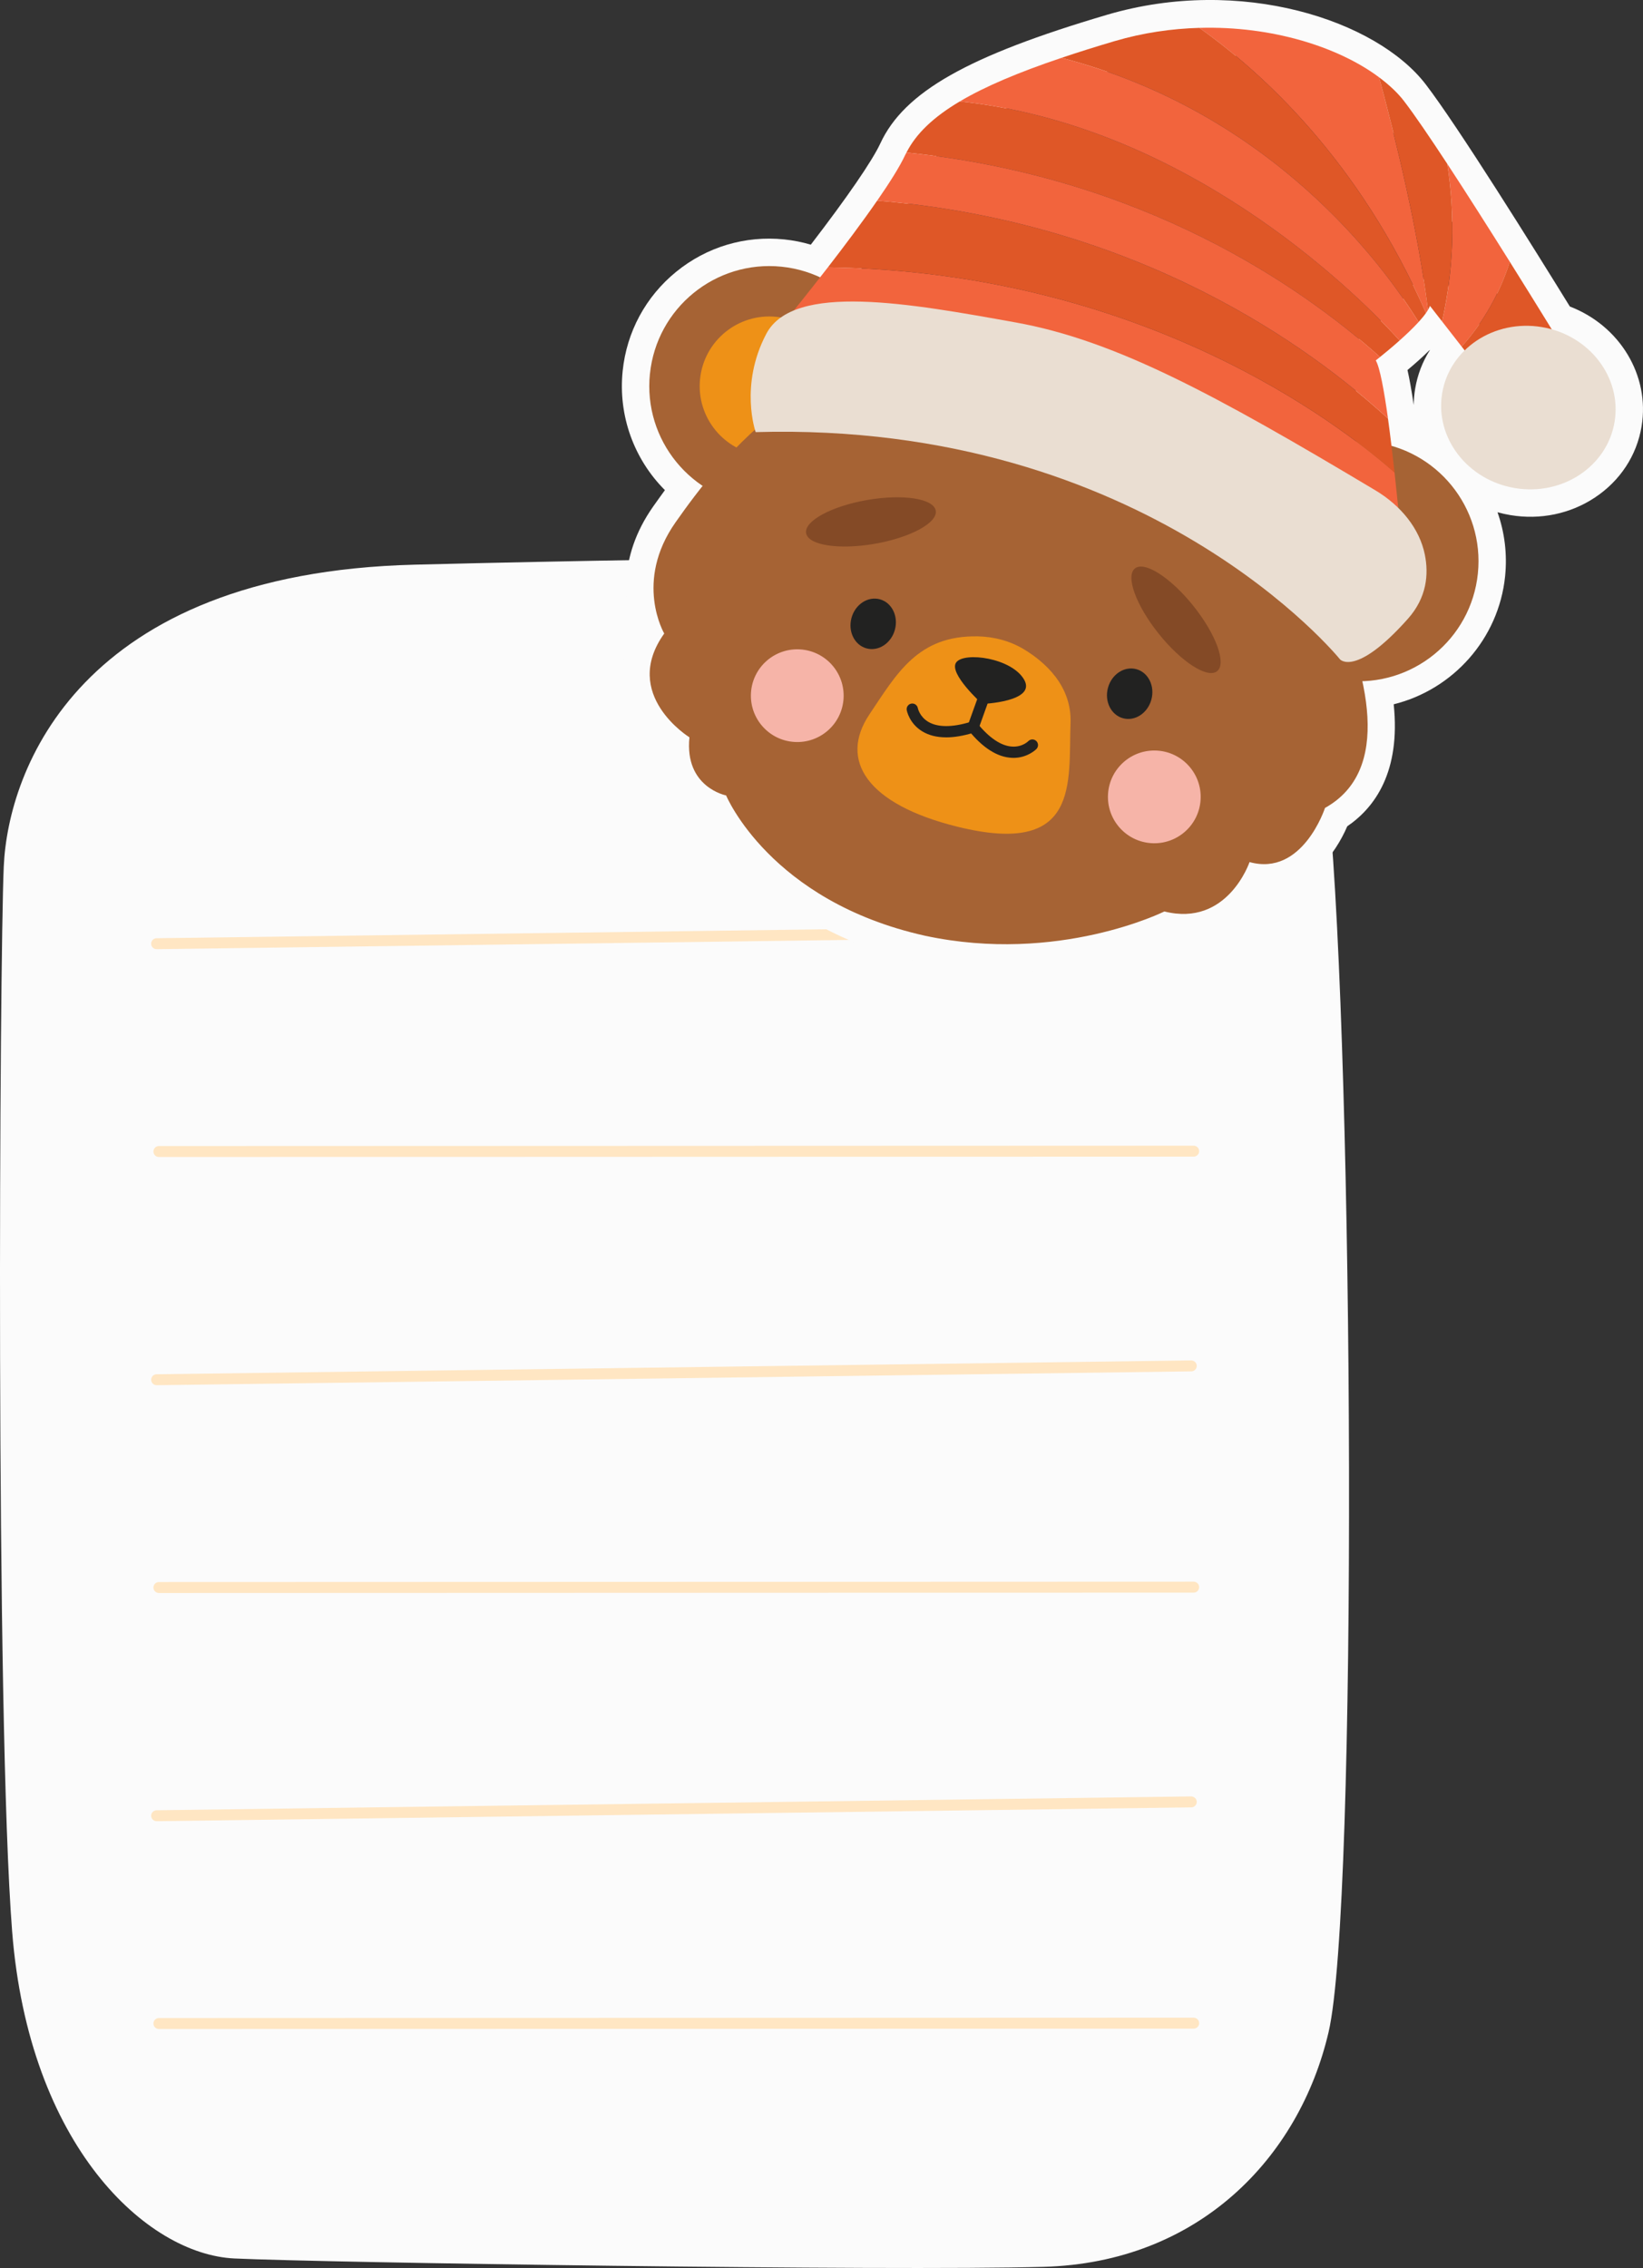 <svg id="_Слой_2" xmlns="http://www.w3.org/2000/svg" width="782.38" height="1080" viewBox="0 0 782.38 1080"><rect x="0" y="0" width="782.38" height="1080" fill="#333333" stroke="none"/><g id="Sticker_animal03_534747372"><g id="Sticker_animal03_534747372-2"><g><path d="M480.93 264.9s139.75-5.99 151.73 117.79c11.97 123.78 13.97 525.07.0 584.96-13.97 59.89-61.89 109.8-135.76 111.8-73.87 2-343.38-2-385.31-3.99-41.93-2-97.83-53.9-105.81-155.72C-2.21 817.92-.21 458.56 1.79 412.64c2-45.92 35.94-139.75 195.65-143.75 159.72-3.99 283.5-3.99 283.5-3.99z" fill="#fbfbfb"/><g><path d="M74.59 451.99c-1.43.0-2.59-1.14-2.61-2.57-.02-1.44 1.13-2.62 2.57-2.64l492.69-6.59c1.47.0 2.62 1.13 2.64 2.57.02 1.44-1.13 2.62-2.57 2.64l-492.69 6.59h-.04z" fill="#ffe6c3"/><path d="M75.67 550.95c-1.44.0-2.61-1.17-2.61-2.61s1.17-2.61 2.61-2.61l492.74-.17c1.44.0 2.61 1.17 2.61 2.61s-1.17 2.61-2.61 2.61l-492.74.17z" fill="#ffe6c3"/><path d="M74.59 659.62c-1.43.0-2.59-1.14-2.61-2.57-.02-1.44 1.13-2.62 2.57-2.64l492.69-6.59c1.47.03 2.62 1.13 2.64 2.57.02 1.44-1.13 2.62-2.57 2.64l-492.69 6.59h-.04z" fill="#ffe6c3"/><path d="M75.67 758.57c-1.44.0-2.61-1.17-2.61-2.61s1.17-2.61 2.61-2.61l492.74-.17c1.44.0 2.61 1.17 2.61 2.61s-1.17 2.61-2.61 2.61l-492.74.17z" fill="#ffe6c3"/><path d="M74.59 867.24c-1.43.0-2.59-1.14-2.61-2.57-.02-1.44 1.13-2.62 2.57-2.64l492.69-6.59c1.47.06 2.62 1.13 2.64 2.57.02 1.44-1.13 2.62-2.57 2.64l-492.69 6.59h-.04z" fill="#ffe6c3"/><path d="M75.67 966.19c-1.44.0-2.61-1.17-2.61-2.61s1.17-2.61 2.61-2.61l492.74-.17c1.44.0 2.61 1.17 2.61 2.61s-1.17 2.61-2.61 2.61l-492.74.17z" fill="#ffe6c3"/></g></g><path d="M437.59 458.31c-65.44-14.6-92.87-54.08-101.06-68.9-10-4.46-20.44-14.79-21.4-31.91-6.3-5.37-15.3-15.1-18.01-28.61-1.38-6.86-1.47-16.91 4.54-28.3-4.03-11.52-8.15-34.51 9.4-59.43h0c1.6-2.26 3.47-4.89 5.57-7.76-14.75-14.76-22.3-35.46-20.13-56.7 1.91-18.65 10.97-35.45 25.5-47.29 14.54-11.84 32.82-17.32 51.48-15.4 4.26.44 8.48 1.27 12.62 2.5 17.33-22.56 29.26-39.91 33.11-48.23 11.37-24.5 41.62-41.66 107.92-61.23 63.64-18.78 128.32 2.56 151.77 33.1 15.29 19.92 51.38 77.8 68.65 105.81 23.73 9.11 38.21 32.78 34.15 57.11-2.3 13.84-10.19 25.86-22.19 33.83-11.72 7.78-26.01 10.77-40.26 8.39-2.09-.35-4.14-.8-6.15-1.37 3.36 9.52 4.7 19.88 3.62 30.49-3.05 29.85-24.85 54-53.05 60.97 3.35 32.1-8.94 49.11-22.12 58.1-5.68 13.29-18.63 30.81-38.84 31.11-7.76 12.93-23.08 26.9-46.74 23.06-10.54 4.49-39.3 15.03-76.97 15.03-12.89.0-26.83-1.24-41.43-4.37zm120.05-36.94c17.15 4.29 23.9-11.86 25.03-15.04 2.22-6.57 9.19-10.26 15.87-8.4 12.85 3.61 19.74-16.45 20.02-17.25 1.01-3.13 3.18-5.77 6.06-7.37 4.7-2.62 19.03-10.59 11.33-46.23-.82-3.79.09-7.74 2.48-10.79 2.39-3.05 6-4.88 9.88-5 21.98-.67 40.25-17.67 42.48-39.54 2.18-21.27-11.17-40.97-31.73-46.85-5.06-1.44-8.74-5.77-9.38-10.98-3.4-28.21-5.51-34.82-6-36.07-3.06-5.6-1.61-12.62 3.47-16.55 9.68-7.49 20.02-17.23 21.52-20.04 1.61-4.48 5.52-7.72 10.22-8.47 4.68-.75 9.43 1.11 12.35 4.86l16.51 21.19c4.08 5.23 3.58 12.69-1.16 17.34-3.73 3.65-6.13 8.21-6.97 13.2-1.11 6.63.67 13.39 4.99 19.03 4.53 5.9 11.25 9.86 18.95 11.14 7.68 1.29 15.34-.28 21.53-4.39 5.91-3.93 9.78-9.74 10.88-16.38 2.15-12.86-6.7-25.5-20.57-29.39-3.16-.89-5.86-2.93-7.58-5.72-12.35-20.06-53.85-87.09-69.62-107.63-15.47-20.15-68.41-40.27-123.68-23.96-56.64 16.72-84.05 30.83-91.63 47.18-5.31 11.44-19.47 31.92-42.09 60.88-3.75 4.79-10.3 6.36-15.81 3.79-4.57-2.13-9.33-3.47-14.17-3.96-11.72-1.2-23.2 2.24-32.34 9.68-9.14 7.44-14.83 17.99-16.03 29.72-1.67 16.27 5.77 32.04 19.4 41.17 3.03 2.03 5.08 5.24 5.64 8.84.56 3.61-.42 7.28-2.7 10.14-5.03 6.32-9.28 12.23-12.41 16.69h0c-14.59 20.7-5.17 38.28-4.84 38.87 2.61 4.45 2.36 10.01-.64 14.21-3.71 5.19-5.1 9.9-4.23 14.4 1.52 7.84 9.58 14.49 12.48 16.34 4.25 2.63 6.62 7.45 6.12 12.42-.97 9.53 3.4 12.65 6.95 13.53 4.25.82 7.85 3.77 9.56 7.74.78 1.81 19.82 44.49 85.37 59.12 58.01 12.44 105.04-10.26 105.48-10.47 1.82-.91 3.82-1.37 5.82-1.37 1.06.0 2.13.13 3.17.39zm123.14-254.68c-3.41 3.37-7.09 6.63-10.55 9.52.9 3.94 1.88 9.27 2.97 16.65.03-2.58.25-5.17.68-7.76 1.1-6.56 3.46-12.75 6.97-18.31l-.07-.09zm-36.91 11.51c-.04-.06-.07-.12-.11-.19.04.07.08.13.11.19z" fill="#fbfbfb"/><g><g><path d="M590.03 261.45c-3.21 31.4 19.65 59.46 51.05 62.67 31.4 3.21 59.46-19.64 62.67-51.05 3.21-31.4-19.64-59.46-51.04-62.67-31.4-3.21-59.47 19.64-62.68 51.04z" fill="#a66334"/><path d="M610.2 264.31c-1.86 18.22 11.39 34.49 29.62 36.36 18.21 1.86 34.49-11.4 36.35-29.61 1.86-18.22-11.39-34.49-29.61-36.36-18.22-1.86-34.49 11.39-36.36 29.61z" fill="#ee9117"/></g><g><path d="M309.48 178.04c-3.21 31.4 19.65 59.46 51.05 62.67 31.4 3.21 59.46-19.64 62.67-51.04 3.21-31.4-19.64-59.46-51.04-62.67-31.4-3.21-59.46 19.64-62.67 51.05z" fill="#a66334"/><path d="M333.36 180.48c-1.86 18.22 11.39 34.49 29.61 36.36 18.22 1.86 34.49-11.4 36.35-29.61 1.86-18.22-11.39-34.49-29.61-36.36-18.21-1.86-34.49 11.39-36.35 29.61z" fill="#ee9117"/></g><path d="M584.74 193.45c3.82 10.21 109.91 155.84 46.21 191.28.0.0-10.66 32.83-35.93 25.78.0.0-10.48 31.06-40.56 23.52.0.0-50.48 25.19-114.03 11.55-73.83-16.47-94.66-66.8-94.66-66.8.0.0-19.91-3.82-17.47-27.67.0.0-32.84-20.31-12-49.43.0.0-14.53-24.69 5.42-53 19.94-28.31 69.84-95.51 158.76-83.74 88.92 11.77 104.26 28.51 104.26 28.51z" fill="#a66334"/><path d="M465.58 303.03c7.84.15 15.51 2.21 22.16 6.25 9.71 5.91 22.71 17.2 22.04 35.04-1.04 28.3 4.71 63.85-53.88 49.35-43.13-10.68-56.55-31.67-41.86-53.53 13.03-19.38 22.98-37.65 51.54-37.11z" fill="#ee9117"/><g><path d="M679.96 147.64c.19 1.66.39 3.3.56 4.93-.49-1.17-.98-2.36-1.48-3.51.35-.49.64-.96.92-1.42z" fill="none"/><path d="M571.12 13.27c34.93-1.01 66.57 9.31 85.58 23.54 7.92 29.29 18.75 73.45 23.26 110.83-.28.46-.57.93-.92 1.42-31.75-72.68-78.36-114.82-107.92-135.79z" fill="#f2643d"/><path d="M689.21 78.07c9.59 14.63 20.31 31.53 29.75 46.59-4.71 14.88-12.52 28.78-22.92 40.39l-9.33-11.97c5.54-24.54 6.35-50.13 2.5-75z" fill="#f2643d"/><path d="M744.44 165.81l-30.72 21.94-17.69-22.71c10.41-11.61 18.21-25.5 22.92-40.39 14.21 22.68 25.49 41.16 25.49 41.16z" fill="#df5727"/><path d="M668.55 48.1c5.01 6.52 12.41 17.4 20.65 29.97 3.85 24.87 3.04 50.46-2.5 75l-5.76-7.4c-.21.6-.57 1.27-.98 1.97-4.52-37.39-15.34-81.55-23.26-110.83 4.76 3.57 8.83 7.35 11.85 11.28z" fill="#df5727"/><path d="M457.04 48.3c105.78 11.03 185.61 87.57 209.44 113.83-3.7 3.3-7.22 6.19-9.33 7.88-38.31-34.23-113.35-85.91-225.5-97.36 4.52-8.95 12.8-16.88 25.39-24.35z" fill="#df5727"/><path d="M505.47 27.55c7.83-2.64 16.22-5.29 25.36-7.98 13.55-4 27.14-5.92 40.29-6.3 29.56 20.97 76.18 63.12 107.92 135.79-.95 1.34-2.15 2.79-3.52 4.29-16.8-27.17-69.89-99.83-170.06-125.8z" fill="#df5727"/><path d="M664.07 224.99c2.56 23.27 4.37 45.02 4.5 44.24l-293.09-118.26s8.39-10.26 18.75-23.66c149.3 2.12 243.15 74.16 269.84 97.68z" fill="#f2643d"/><path d="M417.72 95.52c124.81 10.36 206.26 69.83 243.22 103.78 1.11 8.04 2.18 16.97 3.13 25.69-26.69-23.52-120.55-95.55-269.84-97.68 7.61-9.84 16.29-21.37 23.49-31.8z" fill="#df5727"/><path d="M431.05 73.78c.18-.38.41-.75.61-1.13 112.15 11.45 187.19 63.13 225.5 97.36-1.25 1.01-2.03 1.61-2.03 1.61 1.94 3.31 3.95 14.25 5.82 27.68-36.96-33.96-118.42-93.42-243.22-103.78 5.88-8.49 10.78-16.25 13.33-21.75z" fill="#f2643d"/><path d="M457.04 48.3c12.07-7.16 28.12-13.91 48.42-20.75 100.17 25.97 153.27 98.63 170.06 125.8-2.66 2.92-5.92 5.99-9.05 8.78-23.82-26.26-103.65-102.8-209.44-113.83z" fill="#f2643d"/></g><path d="M686.75 187.24c-3.53 21.17 11.98 41.4 34.65 45.18 22.68 3.78 43.91-10.32 47.44-31.49 3.53-21.17-11.99-41.4-34.66-45.18-22.67-3.78-43.91 10.32-47.43 31.49z" fill="#eaded2"/><path d="M654.96 233.5c12.28 7.34 21.05 18.36 23.52 30.55 1.92 9.41.97 20.49-8.06 30.63-24.85 27.9-32.31 19.31-32.31 19.31.0.0-91.6-113.56-278.27-108.22.0.0-7.89-22.3 5.09-46.85 12.98-24.54 68.49-14.41 118.69-5.38 47.52 8.55 94.87 34.25 171.34 79.96z" fill="#eaded2"/><path d="M527.6 327.53c-1.75 6.45 1.46 12.94 7.16 14.49 5.71 1.55 11.76-2.42 13.51-8.88 1.75-6.45-1.45-12.94-7.16-14.49-5.71-1.55-11.76 2.42-13.51 8.88z" fill="#222221"/><path d="M405.47 294.26c-1.75 6.45 1.45 12.94 7.16 14.49 5.71 1.55 11.76-2.42 13.51-8.88 1.75-6.45-1.45-12.94-7.16-14.49-5.71-1.55-11.76 2.42-13.51 8.88z" fill="#222221"/><path d="M540.45 270.68c-4.57 3.65.5 17.57 11.3 31.08 10.81 13.51 23.27 21.51 27.83 17.86 4.57-3.65-.49-17.57-11.3-31.08-10.8-13.51-23.27-21.51-27.83-17.86z" fill="#844a26"/><path d="M383.86 253.89c1 5.76 15.63 8.02 32.68 5.06 17.05-2.96 30.05-10.04 29.05-15.79-1-5.76-15.63-8.03-32.68-5.06-17.05 2.97-30.05 10.04-29.05 15.8z" fill="#844a26"/><path d="M467.72 335.22s25.87-1 20.02-11.47c-5.84-10.47-28.6-13.53-32.4-8.32-3.81 5.21 12.38 19.79 12.38 19.79z" fill="#222221"/><path d="M463.51 348.66c-.3.0-.61-.05-.91-.16-1.39-.5-2.11-2.04-1.62-3.43l6.05-16.85c.5-1.39 2.03-2.11 3.43-1.62 1.39.5 2.11 2.04 1.62 3.43l-6.05 16.85c-.39 1.1-1.42 1.78-2.52 1.78z" fill="#222221"/><g><path d="M482.58 360.89c-.25.0-.51.0-.77-.02-6.89-.32-13.82-4.72-20.61-13.1-.93-1.15-.75-2.84.4-3.77 1.14-.93 2.83-.76 3.77.4 5.66 6.98 11.39 10.83 16.58 11.11 4.86.31 7.64-2.5 7.76-2.62 1.04-1.04 2.74-1.04 3.79.0 1.04 1.04 1.07 2.71.04 3.77-.17.18-4.22 4.24-10.95 4.24z" fill="#222221"/><path d="M450.53 351.12c-4.45.0-8.27-.96-11.41-2.89-6.15-3.76-7.29-9.82-7.34-10.07-.26-1.46.71-2.85 2.17-3.11 1.47-.26 2.84.7 3.11 2.15.05.21.88 4.07 4.96 6.52 4.46 2.67 11.36 2.71 19.96.09 1.43-.44 2.92.37 3.34 1.79.43 1.42-.37 2.91-1.78 3.35-4.8 1.45-9.14 2.18-13 2.18z" fill="#222221"/></g><path d="M527.63 378.07c-.77 12.17 8.47 22.67 20.64 23.44 12.17.77 22.67-8.46 23.44-20.64.77-12.17-8.46-22.67-20.63-23.44-12.17-.77-22.67 8.46-23.45 20.64z" fill="#f6b4a8"/><path d="M357.61 329.87c-.77 12.17 8.47 22.67 20.64 23.44 12.17.78 22.67-8.46 23.44-20.63.77-12.17-8.46-22.67-20.64-23.44-12.17-.77-22.67 8.46-23.44 20.64z" fill="#f6b4a8"/></g></g></g></svg>